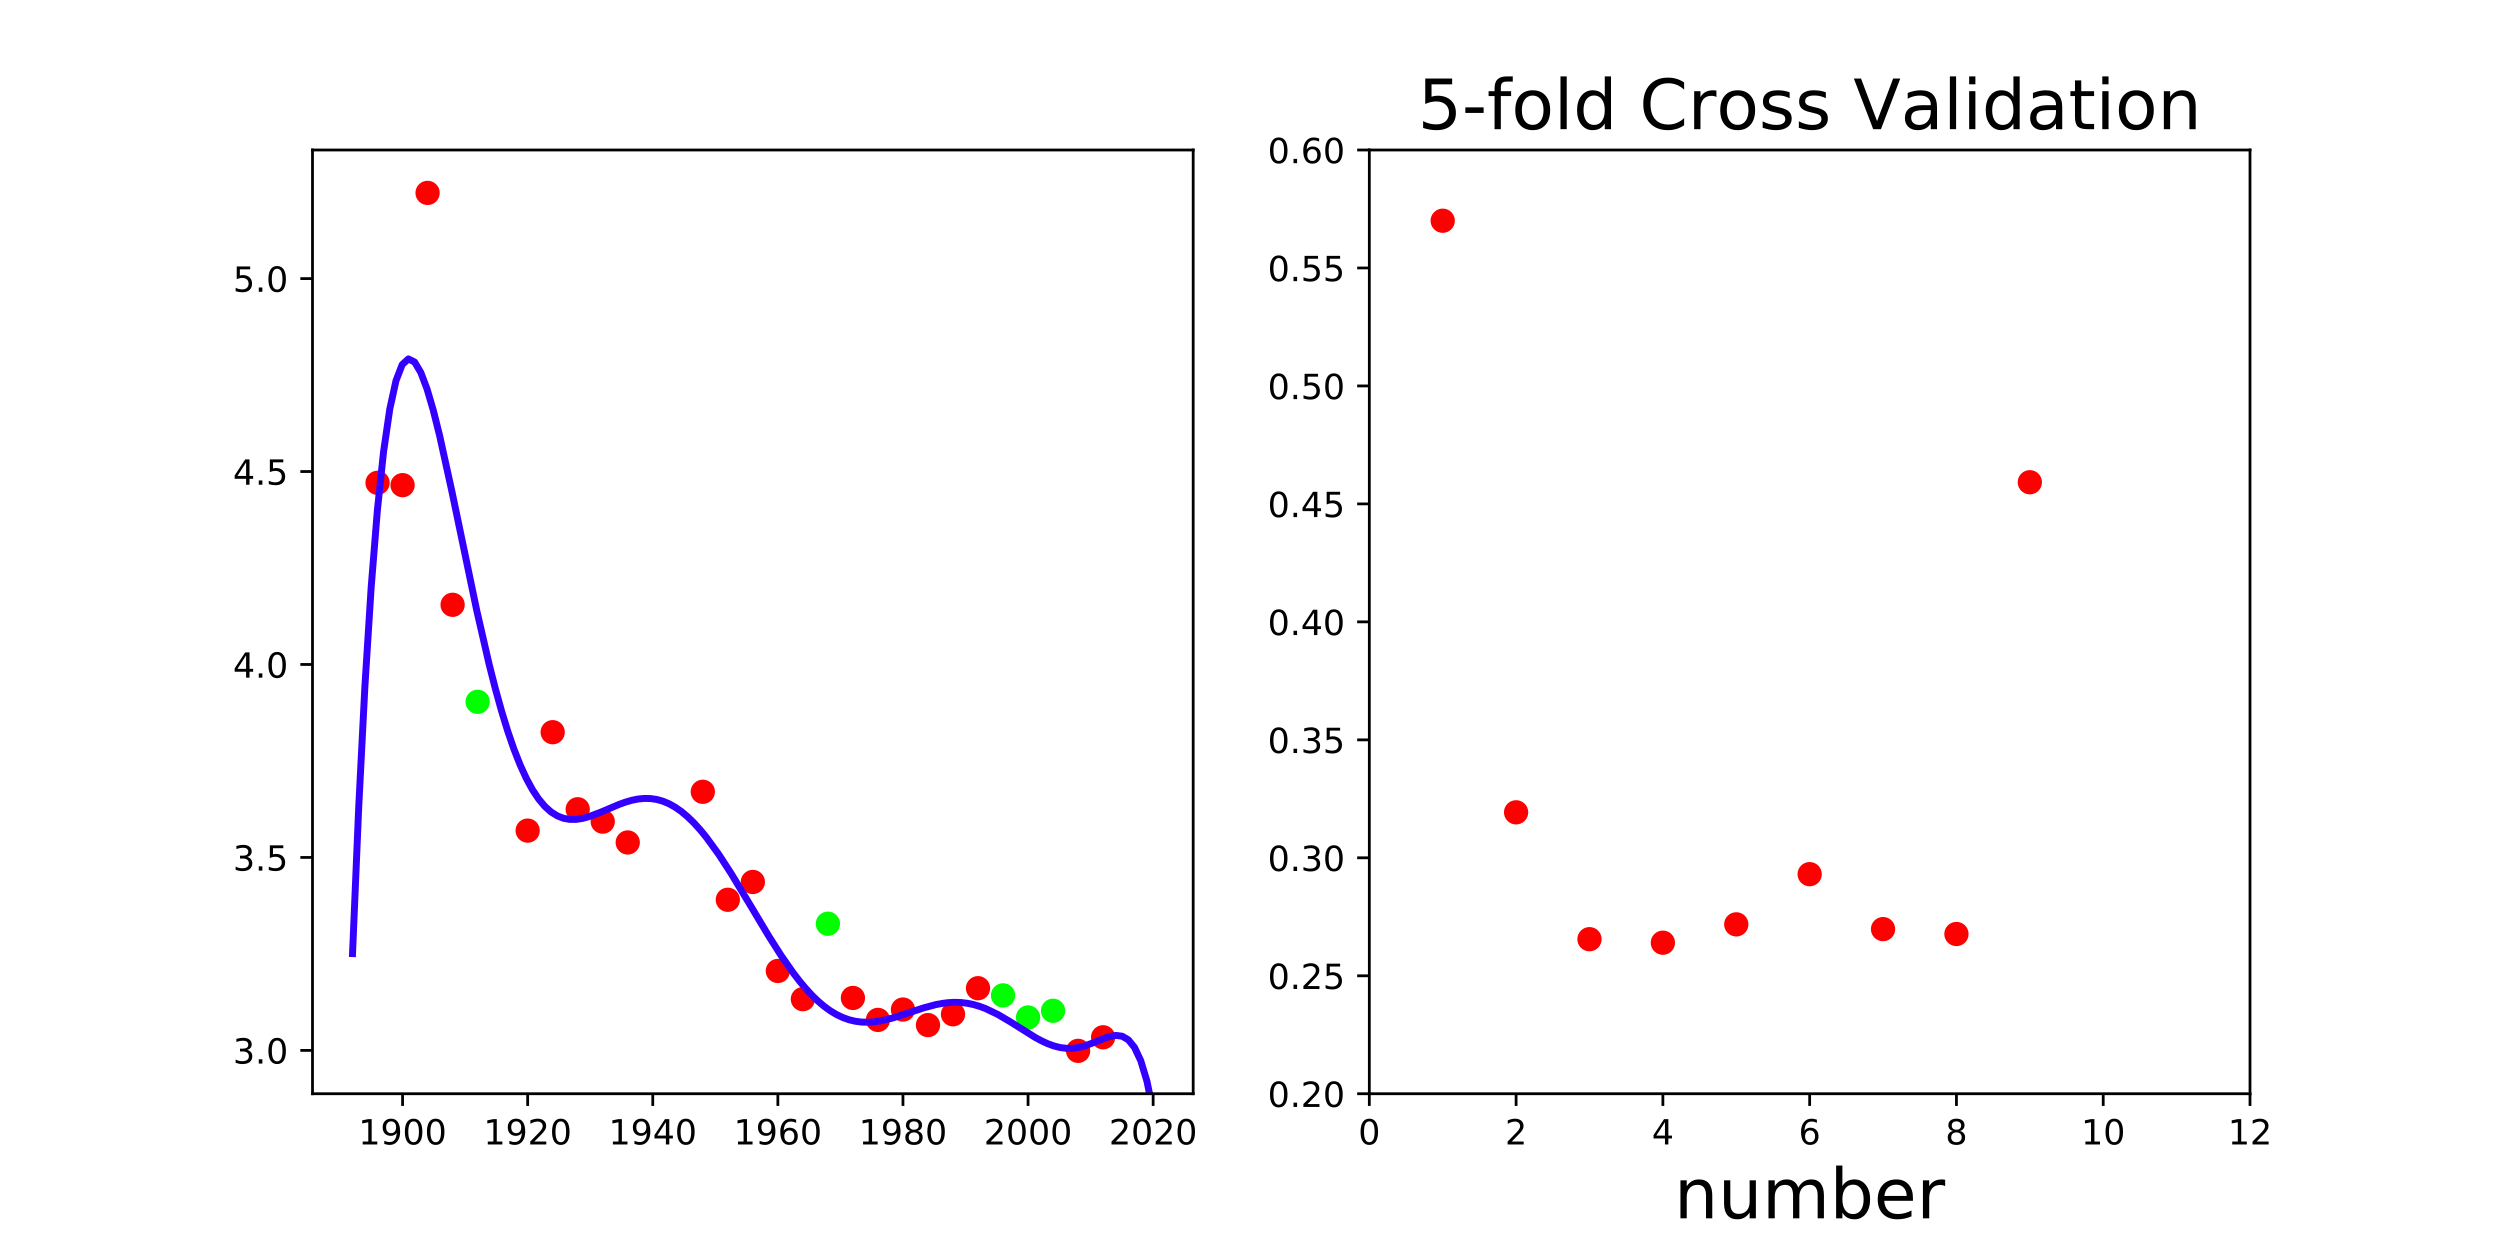 <?xml version="1.0" encoding="utf-8" standalone="no"?>
<!DOCTYPE svg PUBLIC "-//W3C//DTD SVG 1.1//EN"
  "http://www.w3.org/Graphics/SVG/1.1/DTD/svg11.dtd">
<!-- Created with matplotlib (http://matplotlib.org/) -->
<svg height="360pt" version="1.1" viewBox="0 0 720 360" width="720pt" xmlns="http://www.w3.org/2000/svg" xmlns:xlink="http://www.w3.org/1999/xlink">
 <defs>
  <style type="text/css">
*{stroke-linecap:butt;stroke-linejoin:round;}
  </style>
 </defs>
 <g id="figure_1">
  <g id="patch_1">
   <path d="M 0 360 
L 720 360 
L 720 0 
L 0 0 
z
" style="fill:none;"/>
  </g>
  <g id="axes_1">
   <g id="patch_2">
    <path d="M 90 315 
L 343.636 315 
L 343.636 43.2 
L 90 43.2 
z
" style="fill:none;"/>
   </g>
   <g id="matplotlib.axis_1">
    <g id="xtick_1">
     <g id="line2d_1">
      <defs>
       <path d="M 0 0 
L 0 3.5 
" id="m9a01a95001" style="stroke:#000000;stroke-width:0.8;"/>
      </defs>
      <g>
       <use style="stroke:#000000;stroke-width:0.8;" x="115.94" xlink:href="#m9a01a95001" y="315"/>
      </g>
     </g>
     <g id="text_1">
      <!-- 1900 -->
      <defs>
       <path d="M 12.406 8.297 
L 28.516 8.297 
L 28.516 63.922 
L 10.984 60.406 
L 10.984 69.391 
L 28.422 72.906 
L 38.281 72.906 
L 38.281 8.297 
L 54.391 8.297 
L 54.391 0 
L 12.406 0 
z
" id="DejaVuSans-31"/>
       <path d="M 10.984 1.516 
L 10.984 10.5 
Q 14.703 8.734 18.5 7.812 
Q 22.312 6.891 25.984 6.891 
Q 35.75 6.891 40.891 13.453 
Q 46.047 20.016 46.781 33.406 
Q 43.953 29.203 39.594 26.953 
Q 35.25 24.703 29.984 24.703 
Q 19.047 24.703 12.672 31.312 
Q 6.297 37.938 6.297 49.422 
Q 6.297 60.641 12.938 67.422 
Q 19.578 74.219 30.609 74.219 
Q 43.266 74.219 49.922 64.516 
Q 56.594 54.828 56.594 36.375 
Q 56.594 19.141 48.406 8.859 
Q 40.234 -1.422 26.422 -1.422 
Q 22.703 -1.422 18.891 -0.688 
Q 15.094 0.047 10.984 1.516 
z
M 30.609 32.422 
Q 37.25 32.422 41.125 36.953 
Q 45.016 41.5 45.016 49.422 
Q 45.016 57.281 41.125 61.844 
Q 37.25 66.406 30.609 66.406 
Q 23.969 66.406 20.094 61.844 
Q 16.219 57.281 16.219 49.422 
Q 16.219 41.5 20.094 36.953 
Q 23.969 32.422 30.609 32.422 
z
" id="DejaVuSans-39"/>
       <path d="M 31.781 66.406 
Q 24.172 66.406 20.328 58.906 
Q 16.5 51.422 16.5 36.375 
Q 16.5 21.391 20.328 13.891 
Q 24.172 6.391 31.781 6.391 
Q 39.453 6.391 43.281 13.891 
Q 47.125 21.391 47.125 36.375 
Q 47.125 51.422 43.281 58.906 
Q 39.453 66.406 31.781 66.406 
z
M 31.781 74.219 
Q 44.047 74.219 50.516 64.516 
Q 56.984 54.828 56.984 36.375 
Q 56.984 17.969 50.516 8.266 
Q 44.047 -1.422 31.781 -1.422 
Q 19.531 -1.422 13.062 8.266 
Q 6.594 17.969 6.594 36.375 
Q 6.594 54.828 13.062 64.516 
Q 19.531 74.219 31.781 74.219 
z
" id="DejaVuSans-30"/>
      </defs>
      <g transform="translate(103.215 329.598)scale(0.1 -0.1)">
       <use xlink:href="#DejaVuSans-31"/>
       <use x="63.623" xlink:href="#DejaVuSans-39"/>
       <use x="127.246" xlink:href="#DejaVuSans-30"/>
       <use x="190.869" xlink:href="#DejaVuSans-30"/>
      </g>
     </g>
    </g>
    <g id="xtick_2">
     <g id="line2d_2">
      <g>
       <use style="stroke:#000000;stroke-width:0.8;" x="151.968" xlink:href="#m9a01a95001" y="315"/>
      </g>
     </g>
     <g id="text_2">
      <!-- 1920 -->
      <defs>
       <path d="M 19.188 8.297 
L 53.609 8.297 
L 53.609 0 
L 7.328 0 
L 7.328 8.297 
Q 12.938 14.109 22.625 23.891 
Q 32.328 33.688 34.812 36.531 
Q 39.547 41.844 41.422 45.531 
Q 43.312 49.219 43.312 52.781 
Q 43.312 58.594 39.234 62.25 
Q 35.156 65.922 28.609 65.922 
Q 23.969 65.922 18.812 64.312 
Q 13.672 62.703 7.812 59.422 
L 7.812 69.391 
Q 13.766 71.781 18.938 73 
Q 24.125 74.219 28.422 74.219 
Q 39.75 74.219 46.484 68.547 
Q 53.219 62.891 53.219 53.422 
Q 53.219 48.922 51.531 44.891 
Q 49.859 40.875 45.406 35.406 
Q 44.188 33.984 37.641 27.219 
Q 31.109 20.453 19.188 8.297 
z
" id="DejaVuSans-32"/>
      </defs>
      <g transform="translate(139.243 329.598)scale(0.1 -0.1)">
       <use xlink:href="#DejaVuSans-31"/>
       <use x="63.623" xlink:href="#DejaVuSans-39"/>
       <use x="127.246" xlink:href="#DejaVuSans-32"/>
       <use x="190.869" xlink:href="#DejaVuSans-30"/>
      </g>
     </g>
    </g>
    <g id="xtick_3">
     <g id="line2d_3">
      <g>
       <use style="stroke:#000000;stroke-width:0.8;" x="187.996" xlink:href="#m9a01a95001" y="315"/>
      </g>
     </g>
     <g id="text_3">
      <!-- 1940 -->
      <defs>
       <path d="M 37.797 64.312 
L 12.891 25.391 
L 37.797 25.391 
z
M 35.203 72.906 
L 47.609 72.906 
L 47.609 25.391 
L 58.016 25.391 
L 58.016 17.188 
L 47.609 17.188 
L 47.609 0 
L 37.797 0 
L 37.797 17.188 
L 4.891 17.188 
L 4.891 26.703 
z
" id="DejaVuSans-34"/>
      </defs>
      <g transform="translate(175.271 329.598)scale(0.1 -0.1)">
       <use xlink:href="#DejaVuSans-31"/>
       <use x="63.623" xlink:href="#DejaVuSans-39"/>
       <use x="127.246" xlink:href="#DejaVuSans-34"/>
       <use x="190.869" xlink:href="#DejaVuSans-30"/>
      </g>
     </g>
    </g>
    <g id="xtick_4">
     <g id="line2d_4">
      <g>
       <use style="stroke:#000000;stroke-width:0.8;" x="224.024" xlink:href="#m9a01a95001" y="315"/>
      </g>
     </g>
     <g id="text_4">
      <!-- 1960 -->
      <defs>
       <path d="M 33.016 40.375 
Q 26.375 40.375 22.484 35.828 
Q 18.609 31.297 18.609 23.391 
Q 18.609 15.531 22.484 10.953 
Q 26.375 6.391 33.016 6.391 
Q 39.656 6.391 43.531 10.953 
Q 47.406 15.531 47.406 23.391 
Q 47.406 31.297 43.531 35.828 
Q 39.656 40.375 33.016 40.375 
z
M 52.594 71.297 
L 52.594 62.312 
Q 48.875 64.062 45.094 64.984 
Q 41.312 65.922 37.594 65.922 
Q 27.828 65.922 22.672 59.328 
Q 17.531 52.734 16.797 39.406 
Q 19.672 43.656 24.016 45.922 
Q 28.375 48.188 33.594 48.188 
Q 44.578 48.188 50.953 41.516 
Q 57.328 34.859 57.328 23.391 
Q 57.328 12.156 50.688 5.359 
Q 44.047 -1.422 33.016 -1.422 
Q 20.359 -1.422 13.672 8.266 
Q 6.984 17.969 6.984 36.375 
Q 6.984 53.656 15.188 63.938 
Q 23.391 74.219 37.203 74.219 
Q 40.922 74.219 44.703 73.484 
Q 48.484 72.75 52.594 71.297 
z
" id="DejaVuSans-36"/>
      </defs>
      <g transform="translate(211.299 329.598)scale(0.1 -0.1)">
       <use xlink:href="#DejaVuSans-31"/>
       <use x="63.623" xlink:href="#DejaVuSans-39"/>
       <use x="127.246" xlink:href="#DejaVuSans-36"/>
       <use x="190.869" xlink:href="#DejaVuSans-30"/>
      </g>
     </g>
    </g>
    <g id="xtick_5">
     <g id="line2d_5">
      <g>
       <use style="stroke:#000000;stroke-width:0.8;" x="260.052" xlink:href="#m9a01a95001" y="315"/>
      </g>
     </g>
     <g id="text_5">
      <!-- 1980 -->
      <defs>
       <path d="M 31.781 34.625 
Q 24.75 34.625 20.719 30.859 
Q 16.703 27.094 16.703 20.516 
Q 16.703 13.922 20.719 10.156 
Q 24.75 6.391 31.781 6.391 
Q 38.812 6.391 42.859 10.172 
Q 46.922 13.969 46.922 20.516 
Q 46.922 27.094 42.891 30.859 
Q 38.875 34.625 31.781 34.625 
z
M 21.922 38.812 
Q 15.578 40.375 12.031 44.719 
Q 8.5 49.078 8.5 55.328 
Q 8.5 64.062 14.719 69.141 
Q 20.953 74.219 31.781 74.219 
Q 42.672 74.219 48.875 69.141 
Q 55.078 64.062 55.078 55.328 
Q 55.078 49.078 51.531 44.719 
Q 48 40.375 41.703 38.812 
Q 48.828 37.156 52.797 32.312 
Q 56.781 27.484 56.781 20.516 
Q 56.781 9.906 50.312 4.234 
Q 43.844 -1.422 31.781 -1.422 
Q 19.734 -1.422 13.25 4.234 
Q 6.781 9.906 6.781 20.516 
Q 6.781 27.484 10.781 32.312 
Q 14.797 37.156 21.922 38.812 
z
M 18.312 54.391 
Q 18.312 48.734 21.844 45.562 
Q 25.391 42.391 31.781 42.391 
Q 38.141 42.391 41.719 45.562 
Q 45.312 48.734 45.312 54.391 
Q 45.312 60.062 41.719 63.234 
Q 38.141 66.406 31.781 66.406 
Q 25.391 66.406 21.844 63.234 
Q 18.312 60.062 18.312 54.391 
z
" id="DejaVuSans-38"/>
      </defs>
      <g transform="translate(247.327 329.598)scale(0.1 -0.1)">
       <use xlink:href="#DejaVuSans-31"/>
       <use x="63.623" xlink:href="#DejaVuSans-39"/>
       <use x="127.246" xlink:href="#DejaVuSans-38"/>
       <use x="190.869" xlink:href="#DejaVuSans-30"/>
      </g>
     </g>
    </g>
    <g id="xtick_6">
     <g id="line2d_6">
      <g>
       <use style="stroke:#000000;stroke-width:0.8;" x="296.08" xlink:href="#m9a01a95001" y="315"/>
      </g>
     </g>
     <g id="text_6">
      <!-- 2000 -->
      <g transform="translate(283.355 329.598)scale(0.1 -0.1)">
       <use xlink:href="#DejaVuSans-32"/>
       <use x="63.623" xlink:href="#DejaVuSans-30"/>
       <use x="127.246" xlink:href="#DejaVuSans-30"/>
       <use x="190.869" xlink:href="#DejaVuSans-30"/>
      </g>
     </g>
    </g>
    <g id="xtick_7">
     <g id="line2d_7">
      <g>
       <use style="stroke:#000000;stroke-width:0.8;" x="332.107" xlink:href="#m9a01a95001" y="315"/>
      </g>
     </g>
     <g id="text_7">
      <!-- 2020 -->
      <g transform="translate(319.382 329.598)scale(0.1 -0.1)">
       <use xlink:href="#DejaVuSans-32"/>
       <use x="63.623" xlink:href="#DejaVuSans-30"/>
       <use x="127.246" xlink:href="#DejaVuSans-32"/>
       <use x="190.869" xlink:href="#DejaVuSans-30"/>
      </g>
     </g>
    </g>
   </g>
   <g id="matplotlib.axis_2">
    <g id="ytick_1">
     <g id="line2d_8">
      <defs>
       <path d="M 0 0 
L -3.5 0 
" id="me65a00fbde" style="stroke:#000000;stroke-width:0.8;"/>
      </defs>
      <g>
       <use style="stroke:#000000;stroke-width:0.8;" x="90" xlink:href="#me65a00fbde" y="302.509"/>
      </g>
     </g>
     <g id="text_8">
      <!-- 3.0 -->
      <defs>
       <path d="M 40.578 39.312 
Q 47.656 37.797 51.625 33 
Q 55.609 28.219 55.609 21.188 
Q 55.609 10.406 48.188 4.484 
Q 40.766 -1.422 27.094 -1.422 
Q 22.516 -1.422 17.656 -0.516 
Q 12.797 0.391 7.625 2.203 
L 7.625 11.719 
Q 11.719 9.328 16.594 8.109 
Q 21.484 6.891 26.812 6.891 
Q 36.078 6.891 40.938 10.547 
Q 45.797 14.203 45.797 21.188 
Q 45.797 27.641 41.281 31.266 
Q 36.766 34.906 28.719 34.906 
L 20.219 34.906 
L 20.219 43.016 
L 29.109 43.016 
Q 36.375 43.016 40.234 45.922 
Q 44.094 48.828 44.094 54.297 
Q 44.094 59.906 40.109 62.906 
Q 36.141 65.922 28.719 65.922 
Q 24.656 65.922 20.016 65.031 
Q 15.375 64.156 9.812 62.312 
L 9.812 71.094 
Q 15.438 72.656 20.344 73.438 
Q 25.25 74.219 29.594 74.219 
Q 40.828 74.219 47.359 69.109 
Q 53.906 64.016 53.906 55.328 
Q 53.906 49.266 50.438 45.094 
Q 46.969 40.922 40.578 39.312 
z
" id="DejaVuSans-33"/>
       <path d="M 10.688 12.406 
L 21 12.406 
L 21 0 
L 10.688 0 
z
" id="DejaVuSans-2e"/>
      </defs>
      <g transform="translate(67.097 306.309)scale(0.1 -0.1)">
       <use xlink:href="#DejaVuSans-33"/>
       <use x="63.623" xlink:href="#DejaVuSans-2e"/>
       <use x="95.41" xlink:href="#DejaVuSans-30"/>
      </g>
     </g>
    </g>
    <g id="ytick_2">
     <g id="line2d_9">
      <g>
       <use style="stroke:#000000;stroke-width:0.8;" x="90" xlink:href="#me65a00fbde" y="246.941"/>
      </g>
     </g>
     <g id="text_9">
      <!-- 3.5 -->
      <defs>
       <path d="M 10.797 72.906 
L 49.516 72.906 
L 49.516 64.594 
L 19.828 64.594 
L 19.828 46.734 
Q 21.969 47.469 24.109 47.828 
Q 26.266 48.188 28.422 48.188 
Q 40.625 48.188 47.75 41.5 
Q 54.891 34.812 54.891 23.391 
Q 54.891 11.625 47.562 5.094 
Q 40.234 -1.422 26.906 -1.422 
Q 22.312 -1.422 17.547 -0.641 
Q 12.797 0.141 7.719 1.703 
L 7.719 11.625 
Q 12.109 9.234 16.797 8.062 
Q 21.484 6.891 26.703 6.891 
Q 35.156 6.891 40.078 11.328 
Q 45.016 15.766 45.016 23.391 
Q 45.016 31 40.078 35.438 
Q 35.156 39.891 26.703 39.891 
Q 22.75 39.891 18.812 39.016 
Q 14.891 38.141 10.797 36.281 
z
" id="DejaVuSans-35"/>
      </defs>
      <g transform="translate(67.097 250.74)scale(0.1 -0.1)">
       <use xlink:href="#DejaVuSans-33"/>
       <use x="63.623" xlink:href="#DejaVuSans-2e"/>
       <use x="95.41" xlink:href="#DejaVuSans-35"/>
      </g>
     </g>
    </g>
    <g id="ytick_3">
     <g id="line2d_10">
      <g>
       <use style="stroke:#000000;stroke-width:0.8;" x="90" xlink:href="#me65a00fbde" y="191.373"/>
      </g>
     </g>
     <g id="text_10">
      <!-- 4.0 -->
      <g transform="translate(67.097 195.172)scale(0.1 -0.1)">
       <use xlink:href="#DejaVuSans-34"/>
       <use x="63.623" xlink:href="#DejaVuSans-2e"/>
       <use x="95.41" xlink:href="#DejaVuSans-30"/>
      </g>
     </g>
    </g>
    <g id="ytick_4">
     <g id="line2d_11">
      <g>
       <use style="stroke:#000000;stroke-width:0.8;" x="90" xlink:href="#me65a00fbde" y="135.804"/>
      </g>
     </g>
     <g id="text_11">
      <!-- 4.5 -->
      <g transform="translate(67.097 139.604)scale(0.1 -0.1)">
       <use xlink:href="#DejaVuSans-34"/>
       <use x="63.623" xlink:href="#DejaVuSans-2e"/>
       <use x="95.41" xlink:href="#DejaVuSans-35"/>
      </g>
     </g>
    </g>
    <g id="ytick_5">
     <g id="line2d_12">
      <g>
       <use style="stroke:#000000;stroke-width:0.8;" x="90" xlink:href="#me65a00fbde" y="80.236"/>
      </g>
     </g>
     <g id="text_12">
      <!-- 5.0 -->
      <g transform="translate(67.097 84.035)scale(0.1 -0.1)">
       <use xlink:href="#DejaVuSans-35"/>
       <use x="63.623" xlink:href="#DejaVuSans-2e"/>
       <use x="95.41" xlink:href="#DejaVuSans-30"/>
      </g>
     </g>
    </g>
   </g>
   <g id="line2d_13">
    <defs>
     <path d="M 0 3 
C 0.796 3 1.559 2.684 2.121 2.121 
C 2.684 1.559 3 0.796 3 0 
C 3 -0.796 2.684 -1.559 2.121 -2.121 
C 1.559 -2.684 0.796 -3 0 -3 
C -0.796 -3 -1.559 -2.684 -2.121 -2.121 
C -2.684 -1.559 -3 -0.796 -3 0 
C -3 0.796 -2.684 1.559 -2.121 2.121 
C -1.559 2.684 -0.796 3 0 3 
z
" id="m04b9fccffd" style="stroke:#ff0000;"/>
    </defs>
    <g clip-path="url(#p52416a20c2)">
     <use style="fill:#ff0000;stroke:#ff0000;" x="115.94" xlink:href="#m04b9fccffd" y="139.724"/>
     <use style="fill:#ff0000;stroke:#ff0000;" x="123.146" xlink:href="#m04b9fccffd" y="55.555"/>
     <use style="fill:#ff0000;stroke:#ff0000;" x="317.696" xlink:href="#m04b9fccffd" y="298.739"/>
     <use style="fill:#ff0000;stroke:#ff0000;" x="252.846" xlink:href="#m04b9fccffd" y="293.734"/>
     <use style="fill:#ff0000;stroke:#ff0000;" x="173.585" xlink:href="#m04b9fccffd" y="236.623"/>
     <use style="fill:#ff0000;stroke:#ff0000;" x="159.174" xlink:href="#m04b9fccffd" y="210.872"/>
     <use style="fill:#ff0000;stroke:#ff0000;" x="231.229" xlink:href="#m04b9fccffd" y="287.755"/>
     <use style="fill:#ff0000;stroke:#ff0000;" x="224.024" xlink:href="#m04b9fccffd" y="279.634"/>
     <use style="fill:#ff0000;stroke:#ff0000;" x="166.379" xlink:href="#m04b9fccffd" y="233.067"/>
     <use style="fill:#ff0000;stroke:#ff0000;" x="202.407" xlink:href="#m04b9fccffd" y="228.036"/>
     <use style="fill:#ff0000;stroke:#ff0000;" x="310.491" xlink:href="#m04b9fccffd" y="302.645"/>
     <use style="fill:#ff0000;stroke:#ff0000;" x="274.463" xlink:href="#m04b9fccffd" y="292.11"/>
     <use style="fill:#ff0000;stroke:#ff0000;" x="260.052" xlink:href="#m04b9fccffd" y="290.749"/>
     <use style="fill:#ff0000;stroke:#ff0000;" x="216.818" xlink:href="#m04b9fccffd" y="254.006"/>
     <use style="fill:#ff0000;stroke:#ff0000;" x="267.257" xlink:href="#m04b9fccffd" y="295.227"/>
     <use style="fill:#ff0000;stroke:#ff0000;" x="209.613" xlink:href="#m04b9fccffd" y="259.134"/>
     <use style="fill:#ff0000;stroke:#ff0000;" x="130.351" xlink:href="#m04b9fccffd" y="174.182"/>
     <use style="fill:#ff0000;stroke:#ff0000;" x="245.64" xlink:href="#m04b9fccffd" y="287.413"/>
     <use style="fill:#ff0000;stroke:#ff0000;" x="281.668" xlink:href="#m04b9fccffd" y="284.603"/>
     <use style="fill:#ff0000;stroke:#ff0000;" x="108.735" xlink:href="#m04b9fccffd" y="139.046"/>
     <use style="fill:#ff0000;stroke:#ff0000;" x="180.79" xlink:href="#m04b9fccffd" y="242.628"/>
     <use style="fill:#ff0000;stroke:#ff0000;" x="151.968" xlink:href="#m04b9fccffd" y="239.216"/>
    </g>
   </g>
   <g id="line2d_14">
    <defs>
     <path d="M 0 3 
C 0.796 3 1.559 2.684 2.121 2.121 
C 2.684 1.559 3 0.796 3 0 
C 3 -0.796 2.684 -1.559 2.121 -2.121 
C 1.559 -2.684 0.796 -3 0 -3 
C -0.796 -3 -1.559 -2.684 -2.121 -2.121 
C -2.684 -1.559 -3 -0.796 -3 0 
C -3 0.796 -2.684 1.559 -2.121 2.121 
C -1.559 2.684 -0.796 3 0 3 
z
" id="m55f2ecfaf8" style="stroke:#00ff00;"/>
    </defs>
    <g clip-path="url(#p52416a20c2)">
     <use style="fill:#00ff00;stroke:#00ff00;" x="238.435" xlink:href="#m55f2ecfaf8" y="266.035"/>
     <use style="fill:#00ff00;stroke:#00ff00;" x="303.285" xlink:href="#m55f2ecfaf8" y="291.1"/>
     <use style="fill:#00ff00;stroke:#00ff00;" x="296.08" xlink:href="#m55f2ecfaf8" y="293.032"/>
     <use style="fill:#00ff00;stroke:#00ff00;" x="288.874" xlink:href="#m55f2ecfaf8" y="286.667"/>
     <use style="fill:#00ff00;stroke:#00ff00;" x="137.557" xlink:href="#m55f2ecfaf8" y="202.118"/>
    </g>
   </g>
   <g id="line2d_15">
    <path clip-path="url(#p52416a20c2)" d="M 101.529 274.637 
L 103.316 232.316 
L 105.104 197.434 
L 106.891 169.237 
L 108.679 147.014 
L 110.466 130.091 
L 112.254 117.836 
L 114.041 109.657 
L 115.828 105.004 
L 117.616 103.364 
L 119.403 104.268 
L 121.191 107.282 
L 122.978 112.011 
L 124.766 118.097 
L 126.553 125.218 
L 130.128 141.443 
L 137.278 175.707 
L 140.852 191.251 
L 142.64 198.273 
L 144.427 204.716 
L 146.215 210.542 
L 148.002 215.73 
L 149.79 220.274 
L 151.577 224.178 
L 153.364 227.458 
L 155.152 230.142 
L 156.939 232.262 
L 158.727 233.858 
L 160.514 234.978 
L 162.302 235.671 
L 164.089 235.989 
L 165.876 235.989 
L 167.664 235.724 
L 169.451 235.253 
L 173.026 233.905 
L 178.388 231.636 
L 180.176 230.997 
L 181.963 230.481 
L 183.751 230.122 
L 185.538 229.947 
L 187.326 229.979 
L 189.113 230.238 
L 190.9 230.737 
L 192.688 231.484 
L 194.475 232.485 
L 196.263 233.738 
L 198.05 235.24 
L 199.838 236.982 
L 201.625 238.95 
L 203.412 241.131 
L 206.987 246.049 
L 210.562 251.553 
L 215.924 260.443 
L 221.287 269.405 
L 224.862 275.044 
L 228.436 280.18 
L 230.224 282.506 
L 232.011 284.648 
L 233.799 286.591 
L 235.586 288.324 
L 237.374 289.84 
L 239.161 291.134 
L 240.948 292.205 
L 242.736 293.055 
L 244.523 293.69 
L 246.311 294.119 
L 248.098 294.353 
L 249.886 294.406 
L 251.673 294.298 
L 253.461 294.046 
L 257.035 293.203 
L 262.398 291.46 
L 265.973 290.281 
L 269.547 289.323 
L 271.335 288.982 
L 273.122 288.759 
L 274.91 288.669 
L 276.697 288.723 
L 278.485 288.929 
L 280.272 289.29 
L 282.059 289.805 
L 283.847 290.467 
L 287.422 292.187 
L 290.997 294.301 
L 298.146 298.783 
L 299.934 299.747 
L 301.721 300.574 
L 303.509 301.229 
L 305.296 301.683 
L 307.083 301.914 
L 308.871 301.91 
L 310.658 301.673 
L 312.446 301.222 
L 316.021 299.867 
L 317.808 299.127 
L 319.595 298.512 
L 321.383 298.201 
L 323.17 298.422 
L 324.958 299.46 
L 326.745 301.668 
L 328.533 305.474 
L 330.32 311.391 
L 332.107 320.029 
L 332.107 320.029 
" style="fill:none;stroke:#3300ff;stroke-linecap:square;stroke-width:2;"/>
   </g>
   <g id="patch_3">
    <path d="M 90 315 
L 90 43.2 
" style="fill:none;stroke:#000000;stroke-linecap:square;stroke-linejoin:miter;stroke-width:0.8;"/>
   </g>
   <g id="patch_4">
    <path d="M 343.636 315 
L 343.636 43.2 
" style="fill:none;stroke:#000000;stroke-linecap:square;stroke-linejoin:miter;stroke-width:0.8;"/>
   </g>
   <g id="patch_5">
    <path d="M 90 315 
L 343.636 315 
" style="fill:none;stroke:#000000;stroke-linecap:square;stroke-linejoin:miter;stroke-width:0.8;"/>
   </g>
   <g id="patch_6">
    <path d="M 90 43.2 
L 343.636 43.2 
" style="fill:none;stroke:#000000;stroke-linecap:square;stroke-linejoin:miter;stroke-width:0.8;"/>
   </g>
  </g>
  <g id="axes_2">
   <g id="patch_7">
    <path d="M 394.364 315 
L 648 315 
L 648 43.2 
L 394.364 43.2 
z
" style="fill:none;"/>
   </g>
   <g id="matplotlib.axis_3">
    <g id="xtick_8">
     <g id="line2d_16">
      <g>
       <use style="stroke:#000000;stroke-width:0.8;" x="394.364" xlink:href="#m9a01a95001" y="315"/>
      </g>
     </g>
     <g id="text_13">
      <!-- 0 -->
      <g transform="translate(391.182 329.598)scale(0.1 -0.1)">
       <use xlink:href="#DejaVuSans-30"/>
      </g>
     </g>
    </g>
    <g id="xtick_9">
     <g id="line2d_17">
      <g>
       <use style="stroke:#000000;stroke-width:0.8;" x="436.636" xlink:href="#m9a01a95001" y="315"/>
      </g>
     </g>
     <g id="text_14">
      <!-- 2 -->
      <g transform="translate(433.455 329.598)scale(0.1 -0.1)">
       <use xlink:href="#DejaVuSans-32"/>
      </g>
     </g>
    </g>
    <g id="xtick_10">
     <g id="line2d_18">
      <g>
       <use style="stroke:#000000;stroke-width:0.8;" x="478.909" xlink:href="#m9a01a95001" y="315"/>
      </g>
     </g>
     <g id="text_15">
      <!-- 4 -->
      <g transform="translate(475.728 329.598)scale(0.1 -0.1)">
       <use xlink:href="#DejaVuSans-34"/>
      </g>
     </g>
    </g>
    <g id="xtick_11">
     <g id="line2d_19">
      <g>
       <use style="stroke:#000000;stroke-width:0.8;" x="521.182" xlink:href="#m9a01a95001" y="315"/>
      </g>
     </g>
     <g id="text_16">
      <!-- 6 -->
      <g transform="translate(518.001 329.598)scale(0.1 -0.1)">
       <use xlink:href="#DejaVuSans-36"/>
      </g>
     </g>
    </g>
    <g id="xtick_12">
     <g id="line2d_20">
      <g>
       <use style="stroke:#000000;stroke-width:0.8;" x="563.455" xlink:href="#m9a01a95001" y="315"/>
      </g>
     </g>
     <g id="text_17">
      <!-- 8 -->
      <g transform="translate(560.273 329.598)scale(0.1 -0.1)">
       <use xlink:href="#DejaVuSans-38"/>
      </g>
     </g>
    </g>
    <g id="xtick_13">
     <g id="line2d_21">
      <g>
       <use style="stroke:#000000;stroke-width:0.8;" x="605.727" xlink:href="#m9a01a95001" y="315"/>
      </g>
     </g>
     <g id="text_18">
      <!-- 10 -->
      <g transform="translate(599.365 329.598)scale(0.1 -0.1)">
       <use xlink:href="#DejaVuSans-31"/>
       <use x="63.623" xlink:href="#DejaVuSans-30"/>
      </g>
     </g>
    </g>
    <g id="xtick_14">
     <g id="line2d_22">
      <g>
       <use style="stroke:#000000;stroke-width:0.8;" x="648" xlink:href="#m9a01a95001" y="315"/>
      </g>
     </g>
     <g id="text_19">
      <!-- 12 -->
      <g transform="translate(641.638 329.598)scale(0.1 -0.1)">
       <use xlink:href="#DejaVuSans-31"/>
       <use x="63.623" xlink:href="#DejaVuSans-32"/>
      </g>
     </g>
    </g>
    <g id="text_20">
     <!-- number -->
     <defs>
      <path d="M 54.891 33.016 
L 54.891 0 
L 45.906 0 
L 45.906 32.719 
Q 45.906 40.484 42.875 44.328 
Q 39.844 48.188 33.797 48.188 
Q 26.516 48.188 22.312 43.547 
Q 18.109 38.922 18.109 30.906 
L 18.109 0 
L 9.078 0 
L 9.078 54.688 
L 18.109 54.688 
L 18.109 46.188 
Q 21.344 51.125 25.703 53.562 
Q 30.078 56 35.797 56 
Q 45.219 56 50.047 50.172 
Q 54.891 44.344 54.891 33.016 
z
" id="DejaVuSans-6e"/>
      <path d="M 8.5 21.578 
L 8.5 54.688 
L 17.484 54.688 
L 17.484 21.922 
Q 17.484 14.156 20.5 10.266 
Q 23.531 6.391 29.594 6.391 
Q 36.859 6.391 41.078 11.031 
Q 45.312 15.672 45.312 23.688 
L 45.312 54.688 
L 54.297 54.688 
L 54.297 0 
L 45.312 0 
L 45.312 8.406 
Q 42.047 3.422 37.719 1 
Q 33.406 -1.422 27.688 -1.422 
Q 18.266 -1.422 13.375 4.438 
Q 8.5 10.297 8.5 21.578 
z
M 31.109 56 
z
" id="DejaVuSans-75"/>
      <path d="M 52 44.188 
Q 55.375 50.25 60.062 53.125 
Q 64.75 56 71.094 56 
Q 79.641 56 84.281 50.016 
Q 88.922 44.047 88.922 33.016 
L 88.922 0 
L 79.891 0 
L 79.891 32.719 
Q 79.891 40.578 77.094 44.375 
Q 74.312 48.188 68.609 48.188 
Q 61.625 48.188 57.562 43.547 
Q 53.516 38.922 53.516 30.906 
L 53.516 0 
L 44.484 0 
L 44.484 32.719 
Q 44.484 40.625 41.703 44.406 
Q 38.922 48.188 33.109 48.188 
Q 26.219 48.188 22.156 43.531 
Q 18.109 38.875 18.109 30.906 
L 18.109 0 
L 9.078 0 
L 9.078 54.688 
L 18.109 54.688 
L 18.109 46.188 
Q 21.188 51.219 25.484 53.609 
Q 29.781 56 35.688 56 
Q 41.656 56 45.828 52.969 
Q 50 49.953 52 44.188 
z
" id="DejaVuSans-6d"/>
      <path d="M 48.688 27.297 
Q 48.688 37.203 44.609 42.844 
Q 40.531 48.484 33.406 48.484 
Q 26.266 48.484 22.188 42.844 
Q 18.109 37.203 18.109 27.297 
Q 18.109 17.391 22.188 11.75 
Q 26.266 6.109 33.406 6.109 
Q 40.531 6.109 44.609 11.75 
Q 48.688 17.391 48.688 27.297 
z
M 18.109 46.391 
Q 20.953 51.266 25.266 53.625 
Q 29.594 56 35.594 56 
Q 45.562 56 51.781 48.094 
Q 58.016 40.188 58.016 27.297 
Q 58.016 14.406 51.781 6.484 
Q 45.562 -1.422 35.594 -1.422 
Q 29.594 -1.422 25.266 0.953 
Q 20.953 3.328 18.109 8.203 
L 18.109 0 
L 9.078 0 
L 9.078 75.984 
L 18.109 75.984 
z
" id="DejaVuSans-62"/>
      <path d="M 56.203 29.594 
L 56.203 25.203 
L 14.891 25.203 
Q 15.484 15.922 20.484 11.062 
Q 25.484 6.203 34.422 6.203 
Q 39.594 6.203 44.453 7.469 
Q 49.312 8.734 54.109 11.281 
L 54.109 2.781 
Q 49.266 0.734 44.188 -0.344 
Q 39.109 -1.422 33.891 -1.422 
Q 20.797 -1.422 13.156 6.188 
Q 5.516 13.812 5.516 26.812 
Q 5.516 40.234 12.766 48.109 
Q 20.016 56 32.328 56 
Q 43.359 56 49.781 48.891 
Q 56.203 41.797 56.203 29.594 
z
M 47.219 32.234 
Q 47.125 39.594 43.094 43.984 
Q 39.062 48.391 32.422 48.391 
Q 24.906 48.391 20.391 44.141 
Q 15.875 39.891 15.188 32.172 
z
" id="DejaVuSans-65"/>
      <path d="M 41.109 46.297 
Q 39.594 47.172 37.812 47.578 
Q 36.031 48 33.891 48 
Q 26.266 48 22.188 43.047 
Q 18.109 38.094 18.109 28.812 
L 18.109 0 
L 9.078 0 
L 9.078 54.688 
L 18.109 54.688 
L 18.109 46.188 
Q 20.953 51.172 25.484 53.578 
Q 30.031 56 36.531 56 
Q 37.453 56 38.578 55.875 
Q 39.703 55.766 41.062 55.516 
z
" id="DejaVuSans-72"/>
     </defs>
     <g transform="translate(482.154 350.875)scale(0.2 -0.2)">
      <use xlink:href="#DejaVuSans-6e"/>
      <use x="63.379" xlink:href="#DejaVuSans-75"/>
      <use x="126.758" xlink:href="#DejaVuSans-6d"/>
      <use x="224.17" xlink:href="#DejaVuSans-62"/>
      <use x="287.646" xlink:href="#DejaVuSans-65"/>
      <use x="349.17" xlink:href="#DejaVuSans-72"/>
     </g>
    </g>
   </g>
   <g id="matplotlib.axis_4">
    <g id="ytick_6">
     <g id="line2d_23">
      <g>
       <use style="stroke:#000000;stroke-width:0.8;" x="394.364" xlink:href="#me65a00fbde" y="315"/>
      </g>
     </g>
     <g id="text_21">
      <!-- 0.20 -->
      <g transform="translate(365.098 318.799)scale(0.1 -0.1)">
       <use xlink:href="#DejaVuSans-30"/>
       <use x="63.623" xlink:href="#DejaVuSans-2e"/>
       <use x="95.41" xlink:href="#DejaVuSans-32"/>
       <use x="159.033" xlink:href="#DejaVuSans-30"/>
      </g>
     </g>
    </g>
    <g id="ytick_7">
     <g id="line2d_24">
      <g>
       <use style="stroke:#000000;stroke-width:0.8;" x="394.364" xlink:href="#me65a00fbde" y="281.025"/>
      </g>
     </g>
     <g id="text_22">
      <!-- 0.25 -->
      <g transform="translate(365.098 284.824)scale(0.1 -0.1)">
       <use xlink:href="#DejaVuSans-30"/>
       <use x="63.623" xlink:href="#DejaVuSans-2e"/>
       <use x="95.41" xlink:href="#DejaVuSans-32"/>
       <use x="159.033" xlink:href="#DejaVuSans-35"/>
      </g>
     </g>
    </g>
    <g id="ytick_8">
     <g id="line2d_25">
      <g>
       <use style="stroke:#000000;stroke-width:0.8;" x="394.364" xlink:href="#me65a00fbde" y="247.05"/>
      </g>
     </g>
     <g id="text_23">
      <!-- 0.30 -->
      <g transform="translate(365.098 250.849)scale(0.1 -0.1)">
       <use xlink:href="#DejaVuSans-30"/>
       <use x="63.623" xlink:href="#DejaVuSans-2e"/>
       <use x="95.41" xlink:href="#DejaVuSans-33"/>
       <use x="159.033" xlink:href="#DejaVuSans-30"/>
      </g>
     </g>
    </g>
    <g id="ytick_9">
     <g id="line2d_26">
      <g>
       <use style="stroke:#000000;stroke-width:0.8;" x="394.364" xlink:href="#me65a00fbde" y="213.075"/>
      </g>
     </g>
     <g id="text_24">
      <!-- 0.35 -->
      <g transform="translate(365.098 216.874)scale(0.1 -0.1)">
       <use xlink:href="#DejaVuSans-30"/>
       <use x="63.623" xlink:href="#DejaVuSans-2e"/>
       <use x="95.41" xlink:href="#DejaVuSans-33"/>
       <use x="159.033" xlink:href="#DejaVuSans-35"/>
      </g>
     </g>
    </g>
    <g id="ytick_10">
     <g id="line2d_27">
      <g>
       <use style="stroke:#000000;stroke-width:0.8;" x="394.364" xlink:href="#me65a00fbde" y="179.1"/>
      </g>
     </g>
     <g id="text_25">
      <!-- 0.40 -->
      <g transform="translate(365.098 182.899)scale(0.1 -0.1)">
       <use xlink:href="#DejaVuSans-30"/>
       <use x="63.623" xlink:href="#DejaVuSans-2e"/>
       <use x="95.41" xlink:href="#DejaVuSans-34"/>
       <use x="159.033" xlink:href="#DejaVuSans-30"/>
      </g>
     </g>
    </g>
    <g id="ytick_11">
     <g id="line2d_28">
      <g>
       <use style="stroke:#000000;stroke-width:0.8;" x="394.364" xlink:href="#me65a00fbde" y="145.125"/>
      </g>
     </g>
     <g id="text_26">
      <!-- 0.45 -->
      <g transform="translate(365.098 148.924)scale(0.1 -0.1)">
       <use xlink:href="#DejaVuSans-30"/>
       <use x="63.623" xlink:href="#DejaVuSans-2e"/>
       <use x="95.41" xlink:href="#DejaVuSans-34"/>
       <use x="159.033" xlink:href="#DejaVuSans-35"/>
      </g>
     </g>
    </g>
    <g id="ytick_12">
     <g id="line2d_29">
      <g>
       <use style="stroke:#000000;stroke-width:0.8;" x="394.364" xlink:href="#me65a00fbde" y="111.15"/>
      </g>
     </g>
     <g id="text_27">
      <!-- 0.50 -->
      <g transform="translate(365.098 114.949)scale(0.1 -0.1)">
       <use xlink:href="#DejaVuSans-30"/>
       <use x="63.623" xlink:href="#DejaVuSans-2e"/>
       <use x="95.41" xlink:href="#DejaVuSans-35"/>
       <use x="159.033" xlink:href="#DejaVuSans-30"/>
      </g>
     </g>
    </g>
    <g id="ytick_13">
     <g id="line2d_30">
      <g>
       <use style="stroke:#000000;stroke-width:0.8;" x="394.364" xlink:href="#me65a00fbde" y="77.175"/>
      </g>
     </g>
     <g id="text_28">
      <!-- 0.55 -->
      <g transform="translate(365.098 80.974)scale(0.1 -0.1)">
       <use xlink:href="#DejaVuSans-30"/>
       <use x="63.623" xlink:href="#DejaVuSans-2e"/>
       <use x="95.41" xlink:href="#DejaVuSans-35"/>
       <use x="159.033" xlink:href="#DejaVuSans-35"/>
      </g>
     </g>
    </g>
    <g id="ytick_14">
     <g id="line2d_31">
      <g>
       <use style="stroke:#000000;stroke-width:0.8;" x="394.364" xlink:href="#me65a00fbde" y="43.2"/>
      </g>
     </g>
     <g id="text_29">
      <!-- 0.60 -->
      <g transform="translate(365.098 46.999)scale(0.1 -0.1)">
       <use xlink:href="#DejaVuSans-30"/>
       <use x="63.623" xlink:href="#DejaVuSans-2e"/>
       <use x="95.41" xlink:href="#DejaVuSans-36"/>
       <use x="159.033" xlink:href="#DejaVuSans-30"/>
      </g>
     </g>
    </g>
   </g>
   <g id="line2d_32">
    <g clip-path="url(#p6ff60d73f9)">
     <use style="fill:#ff0000;stroke:#ff0000;" x="0" xlink:href="#m04b9fccffd" y="0"/>
    </g>
   </g>
   <g id="line2d_33">
    <g clip-path="url(#p6ff60d73f9)">
     <use style="fill:#ff0000;stroke:#ff0000;" x="0" xlink:href="#m04b9fccffd" y="0"/>
    </g>
   </g>
   <g id="line2d_34">
    <g clip-path="url(#p6ff60d73f9)">
     <use style="fill:#ff0000;stroke:#ff0000;" x="0" xlink:href="#m04b9fccffd" y="0"/>
    </g>
   </g>
   <g id="line2d_35">
    <g clip-path="url(#p6ff60d73f9)">
     <use style="fill:#ff0000;stroke:#ff0000;" x="0" xlink:href="#m04b9fccffd" y="0"/>
    </g>
   </g>
   <g id="line2d_36">
    <g clip-path="url(#p6ff60d73f9)">
     <use style="fill:#ff0000;stroke:#ff0000;" x="0" xlink:href="#m04b9fccffd" y="0"/>
    </g>
   </g>
   <g id="line2d_37">
    <g clip-path="url(#p6ff60d73f9)">
     <use style="fill:#ff0000;stroke:#ff0000;" x="415.5" xlink:href="#m04b9fccffd" y="63.569"/>
    </g>
   </g>
   <g id="line2d_38">
    <g clip-path="url(#p6ff60d73f9)">
     <use style="fill:#ff0000;stroke:#ff0000;" x="0" xlink:href="#m04b9fccffd" y="0"/>
    </g>
   </g>
   <g id="line2d_39">
    <g clip-path="url(#p6ff60d73f9)">
     <use style="fill:#ff0000;stroke:#ff0000;" x="0" xlink:href="#m04b9fccffd" y="0"/>
    </g>
   </g>
   <g id="line2d_40">
    <g clip-path="url(#p6ff60d73f9)">
     <use style="fill:#ff0000;stroke:#ff0000;" x="0" xlink:href="#m04b9fccffd" y="0"/>
    </g>
   </g>
   <g id="line2d_41">
    <g clip-path="url(#p6ff60d73f9)">
     <use style="fill:#ff0000;stroke:#ff0000;" x="0" xlink:href="#m04b9fccffd" y="0"/>
    </g>
   </g>
   <g id="line2d_42">
    <g clip-path="url(#p6ff60d73f9)">
     <use style="fill:#ff0000;stroke:#ff0000;" x="0" xlink:href="#m04b9fccffd" y="0"/>
    </g>
   </g>
   <g id="line2d_43">
    <g clip-path="url(#p6ff60d73f9)">
     <use style="fill:#ff0000;stroke:#ff0000;" x="436.636" xlink:href="#m04b9fccffd" y="233.949"/>
    </g>
   </g>
   <g id="line2d_44">
    <g clip-path="url(#p6ff60d73f9)">
     <use style="fill:#ff0000;stroke:#ff0000;" x="0" xlink:href="#m04b9fccffd" y="0"/>
    </g>
   </g>
   <g id="line2d_45">
    <g clip-path="url(#p6ff60d73f9)">
     <use style="fill:#ff0000;stroke:#ff0000;" x="0" xlink:href="#m04b9fccffd" y="0"/>
    </g>
   </g>
   <g id="line2d_46">
    <g clip-path="url(#p6ff60d73f9)">
     <use style="fill:#ff0000;stroke:#ff0000;" x="0" xlink:href="#m04b9fccffd" y="0"/>
    </g>
   </g>
   <g id="line2d_47">
    <g clip-path="url(#p6ff60d73f9)">
     <use style="fill:#ff0000;stroke:#ff0000;" x="0" xlink:href="#m04b9fccffd" y="0"/>
    </g>
   </g>
   <g id="line2d_48">
    <g clip-path="url(#p6ff60d73f9)">
     <use style="fill:#ff0000;stroke:#ff0000;" x="0" xlink:href="#m04b9fccffd" y="0"/>
    </g>
   </g>
   <g id="line2d_49">
    <g clip-path="url(#p6ff60d73f9)">
     <use style="fill:#ff0000;stroke:#ff0000;" x="457.773" xlink:href="#m04b9fccffd" y="270.485"/>
    </g>
   </g>
   <g id="line2d_50">
    <g clip-path="url(#p6ff60d73f9)">
     <use style="fill:#ff0000;stroke:#ff0000;" x="0" xlink:href="#m04b9fccffd" y="0"/>
    </g>
   </g>
   <g id="line2d_51">
    <g clip-path="url(#p6ff60d73f9)">
     <use style="fill:#ff0000;stroke:#ff0000;" x="0" xlink:href="#m04b9fccffd" y="0"/>
    </g>
   </g>
   <g id="line2d_52">
    <g clip-path="url(#p6ff60d73f9)">
     <use style="fill:#ff0000;stroke:#ff0000;" x="0" xlink:href="#m04b9fccffd" y="0"/>
    </g>
   </g>
   <g id="line2d_53">
    <g clip-path="url(#p6ff60d73f9)">
     <use style="fill:#ff0000;stroke:#ff0000;" x="0" xlink:href="#m04b9fccffd" y="0"/>
    </g>
   </g>
   <g id="line2d_54">
    <g clip-path="url(#p6ff60d73f9)">
     <use style="fill:#ff0000;stroke:#ff0000;" x="0" xlink:href="#m04b9fccffd" y="0"/>
    </g>
   </g>
   <g id="line2d_55">
    <g clip-path="url(#p6ff60d73f9)">
     <use style="fill:#ff0000;stroke:#ff0000;" x="478.909" xlink:href="#m04b9fccffd" y="271.498"/>
    </g>
   </g>
   <g id="line2d_56">
    <g clip-path="url(#p6ff60d73f9)">
     <use style="fill:#ff0000;stroke:#ff0000;" x="0" xlink:href="#m04b9fccffd" y="0"/>
    </g>
   </g>
   <g id="line2d_57">
    <g clip-path="url(#p6ff60d73f9)">
     <use style="fill:#ff0000;stroke:#ff0000;" x="0" xlink:href="#m04b9fccffd" y="0"/>
    </g>
   </g>
   <g id="line2d_58">
    <g clip-path="url(#p6ff60d73f9)">
     <use style="fill:#ff0000;stroke:#ff0000;" x="0" xlink:href="#m04b9fccffd" y="0"/>
    </g>
   </g>
   <g id="line2d_59">
    <g clip-path="url(#p6ff60d73f9)">
     <use style="fill:#ff0000;stroke:#ff0000;" x="0" xlink:href="#m04b9fccffd" y="0"/>
    </g>
   </g>
   <g id="line2d_60">
    <g clip-path="url(#p6ff60d73f9)">
     <use style="fill:#ff0000;stroke:#ff0000;" x="0" xlink:href="#m04b9fccffd" y="0"/>
    </g>
   </g>
   <g id="line2d_61">
    <g clip-path="url(#p6ff60d73f9)">
     <use style="fill:#ff0000;stroke:#ff0000;" x="500.045" xlink:href="#m04b9fccffd" y="266.214"/>
    </g>
   </g>
   <g id="line2d_62">
    <g clip-path="url(#p6ff60d73f9)">
     <use style="fill:#ff0000;stroke:#ff0000;" x="0" xlink:href="#m04b9fccffd" y="0"/>
    </g>
   </g>
   <g id="line2d_63">
    <g clip-path="url(#p6ff60d73f9)">
     <use style="fill:#ff0000;stroke:#ff0000;" x="0" xlink:href="#m04b9fccffd" y="0"/>
    </g>
   </g>
   <g id="line2d_64">
    <g clip-path="url(#p6ff60d73f9)">
     <use style="fill:#ff0000;stroke:#ff0000;" x="0" xlink:href="#m04b9fccffd" y="0"/>
    </g>
   </g>
   <g id="line2d_65">
    <g clip-path="url(#p6ff60d73f9)">
     <use style="fill:#ff0000;stroke:#ff0000;" x="0" xlink:href="#m04b9fccffd" y="0"/>
    </g>
   </g>
   <g id="line2d_66">
    <g clip-path="url(#p6ff60d73f9)">
     <use style="fill:#ff0000;stroke:#ff0000;" x="0" xlink:href="#m04b9fccffd" y="0"/>
    </g>
   </g>
   <g id="line2d_67">
    <g clip-path="url(#p6ff60d73f9)">
     <use style="fill:#ff0000;stroke:#ff0000;" x="521.182" xlink:href="#m04b9fccffd" y="251.762"/>
    </g>
   </g>
   <g id="line2d_68">
    <g clip-path="url(#p6ff60d73f9)">
     <use style="fill:#ff0000;stroke:#ff0000;" x="0" xlink:href="#m04b9fccffd" y="0"/>
    </g>
   </g>
   <g id="line2d_69">
    <g clip-path="url(#p6ff60d73f9)">
     <use style="fill:#ff0000;stroke:#ff0000;" x="0" xlink:href="#m04b9fccffd" y="0"/>
    </g>
   </g>
   <g id="line2d_70">
    <g clip-path="url(#p6ff60d73f9)">
     <use style="fill:#ff0000;stroke:#ff0000;" x="0" xlink:href="#m04b9fccffd" y="0"/>
    </g>
   </g>
   <g id="line2d_71">
    <g clip-path="url(#p6ff60d73f9)">
     <use style="fill:#ff0000;stroke:#ff0000;" x="0" xlink:href="#m04b9fccffd" y="0"/>
    </g>
   </g>
   <g id="line2d_72">
    <g clip-path="url(#p6ff60d73f9)">
     <use style="fill:#ff0000;stroke:#ff0000;" x="0" xlink:href="#m04b9fccffd" y="0"/>
    </g>
   </g>
   <g id="line2d_73">
    <g clip-path="url(#p6ff60d73f9)">
     <use style="fill:#ff0000;stroke:#ff0000;" x="542.318" xlink:href="#m04b9fccffd" y="267.583"/>
    </g>
   </g>
   <g id="line2d_74">
    <g clip-path="url(#p6ff60d73f9)">
     <use style="fill:#ff0000;stroke:#ff0000;" x="0" xlink:href="#m04b9fccffd" y="0"/>
    </g>
   </g>
   <g id="line2d_75">
    <g clip-path="url(#p6ff60d73f9)">
     <use style="fill:#ff0000;stroke:#ff0000;" x="0" xlink:href="#m04b9fccffd" y="0"/>
    </g>
   </g>
   <g id="line2d_76">
    <g clip-path="url(#p6ff60d73f9)">
     <use style="fill:#ff0000;stroke:#ff0000;" x="0" xlink:href="#m04b9fccffd" y="0"/>
    </g>
   </g>
   <g id="line2d_77">
    <g clip-path="url(#p6ff60d73f9)">
     <use style="fill:#ff0000;stroke:#ff0000;" x="0" xlink:href="#m04b9fccffd" y="0"/>
    </g>
   </g>
   <g id="line2d_78">
    <g clip-path="url(#p6ff60d73f9)">
     <use style="fill:#ff0000;stroke:#ff0000;" x="0" xlink:href="#m04b9fccffd" y="0"/>
    </g>
   </g>
   <g id="line2d_79">
    <g clip-path="url(#p6ff60d73f9)">
     <use style="fill:#ff0000;stroke:#ff0000;" x="563.455" xlink:href="#m04b9fccffd" y="268.996"/>
    </g>
   </g>
   <g id="line2d_80">
    <g clip-path="url(#p6ff60d73f9)">
     <use style="fill:#ff0000;stroke:#ff0000;" x="0" xlink:href="#m04b9fccffd" y="0"/>
    </g>
   </g>
   <g id="line2d_81">
    <g clip-path="url(#p6ff60d73f9)">
     <use style="fill:#ff0000;stroke:#ff0000;" x="0" xlink:href="#m04b9fccffd" y="0"/>
    </g>
   </g>
   <g id="line2d_82">
    <g clip-path="url(#p6ff60d73f9)">
     <use style="fill:#ff0000;stroke:#ff0000;" x="0" xlink:href="#m04b9fccffd" y="0"/>
    </g>
   </g>
   <g id="line2d_83">
    <g clip-path="url(#p6ff60d73f9)">
     <use style="fill:#ff0000;stroke:#ff0000;" x="0" xlink:href="#m04b9fccffd" y="0"/>
    </g>
   </g>
   <g id="line2d_84">
    <g clip-path="url(#p6ff60d73f9)">
     <use style="fill:#ff0000;stroke:#ff0000;" x="0" xlink:href="#m04b9fccffd" y="0"/>
    </g>
   </g>
   <g id="line2d_85">
    <g clip-path="url(#p6ff60d73f9)">
     <use style="fill:#ff0000;stroke:#ff0000;" x="584.591" xlink:href="#m04b9fccffd" y="138.885"/>
    </g>
   </g>
   <g id="line2d_86">
    <g clip-path="url(#p6ff60d73f9)">
     <use style="fill:#ff0000;stroke:#ff0000;" x="0" xlink:href="#m04b9fccffd" y="0"/>
    </g>
   </g>
   <g id="line2d_87">
    <g clip-path="url(#p6ff60d73f9)">
     <use style="fill:#ff0000;stroke:#ff0000;" x="0" xlink:href="#m04b9fccffd" y="0"/>
    </g>
   </g>
   <g id="line2d_88">
    <g clip-path="url(#p6ff60d73f9)">
     <use style="fill:#ff0000;stroke:#ff0000;" x="0" xlink:href="#m04b9fccffd" y="0"/>
    </g>
   </g>
   <g id="line2d_89">
    <g clip-path="url(#p6ff60d73f9)">
     <use style="fill:#ff0000;stroke:#ff0000;" x="0" xlink:href="#m04b9fccffd" y="0"/>
    </g>
   </g>
   <g id="line2d_90">
    <g clip-path="url(#p6ff60d73f9)">
     <use style="fill:#ff0000;stroke:#ff0000;" x="0" xlink:href="#m04b9fccffd" y="0"/>
    </g>
   </g>
   <g id="patch_8">
    <path d="M 394.364 315 
L 394.364 43.2 
" style="fill:none;stroke:#000000;stroke-linecap:square;stroke-linejoin:miter;stroke-width:0.8;"/>
   </g>
   <g id="patch_9">
    <path d="M 648 315 
L 648 43.2 
" style="fill:none;stroke:#000000;stroke-linecap:square;stroke-linejoin:miter;stroke-width:0.8;"/>
   </g>
   <g id="patch_10">
    <path d="M 394.364 315 
L 648 315 
" style="fill:none;stroke:#000000;stroke-linecap:square;stroke-linejoin:miter;stroke-width:0.8;"/>
   </g>
   <g id="patch_11">
    <path d="M 394.364 43.2 
L 648 43.2 
" style="fill:none;stroke:#000000;stroke-linecap:square;stroke-linejoin:miter;stroke-width:0.8;"/>
   </g>
   <g id="text_30">
    <!-- 5-fold Cross Validation -->
    <defs>
     <path d="M 4.891 31.391 
L 31.203 31.391 
L 31.203 23.391 
L 4.891 23.391 
z
" id="DejaVuSans-2d"/>
     <path d="M 37.109 75.984 
L 37.109 68.5 
L 28.516 68.5 
Q 23.688 68.5 21.797 66.547 
Q 19.922 64.594 19.922 59.516 
L 19.922 54.688 
L 34.719 54.688 
L 34.719 47.703 
L 19.922 47.703 
L 19.922 0 
L 10.891 0 
L 10.891 47.703 
L 2.297 47.703 
L 2.297 54.688 
L 10.891 54.688 
L 10.891 58.5 
Q 10.891 67.625 15.141 71.797 
Q 19.391 75.984 28.609 75.984 
z
" id="DejaVuSans-66"/>
     <path d="M 30.609 48.391 
Q 23.391 48.391 19.188 42.75 
Q 14.984 37.109 14.984 27.297 
Q 14.984 17.484 19.156 11.844 
Q 23.344 6.203 30.609 6.203 
Q 37.797 6.203 41.984 11.859 
Q 46.188 17.531 46.188 27.297 
Q 46.188 37.016 41.984 42.703 
Q 37.797 48.391 30.609 48.391 
z
M 30.609 56 
Q 42.328 56 49.016 48.375 
Q 55.719 40.766 55.719 27.297 
Q 55.719 13.875 49.016 6.219 
Q 42.328 -1.422 30.609 -1.422 
Q 18.844 -1.422 12.172 6.219 
Q 5.516 13.875 5.516 27.297 
Q 5.516 40.766 12.172 48.375 
Q 18.844 56 30.609 56 
z
" id="DejaVuSans-6f"/>
     <path d="M 9.422 75.984 
L 18.406 75.984 
L 18.406 0 
L 9.422 0 
z
" id="DejaVuSans-6c"/>
     <path d="M 45.406 46.391 
L 45.406 75.984 
L 54.391 75.984 
L 54.391 0 
L 45.406 0 
L 45.406 8.203 
Q 42.578 3.328 38.25 0.953 
Q 33.938 -1.422 27.875 -1.422 
Q 17.969 -1.422 11.734 6.484 
Q 5.516 14.406 5.516 27.297 
Q 5.516 40.188 11.734 48.094 
Q 17.969 56 27.875 56 
Q 33.938 56 38.25 53.625 
Q 42.578 51.266 45.406 46.391 
z
M 14.797 27.297 
Q 14.797 17.391 18.875 11.75 
Q 22.953 6.109 30.078 6.109 
Q 37.203 6.109 41.297 11.75 
Q 45.406 17.391 45.406 27.297 
Q 45.406 37.203 41.297 42.844 
Q 37.203 48.484 30.078 48.484 
Q 22.953 48.484 18.875 42.844 
Q 14.797 37.203 14.797 27.297 
z
" id="DejaVuSans-64"/>
     <path id="DejaVuSans-20"/>
     <path d="M 64.406 67.281 
L 64.406 56.891 
Q 59.422 61.531 53.781 63.812 
Q 48.141 66.109 41.797 66.109 
Q 29.297 66.109 22.656 58.469 
Q 16.016 50.828 16.016 36.375 
Q 16.016 21.969 22.656 14.328 
Q 29.297 6.688 41.797 6.688 
Q 48.141 6.688 53.781 8.984 
Q 59.422 11.281 64.406 15.922 
L 64.406 5.609 
Q 59.234 2.094 53.438 0.328 
Q 47.656 -1.422 41.219 -1.422 
Q 24.656 -1.422 15.125 8.703 
Q 5.609 18.844 5.609 36.375 
Q 5.609 53.953 15.125 64.078 
Q 24.656 74.219 41.219 74.219 
Q 47.75 74.219 53.531 72.484 
Q 59.328 70.75 64.406 67.281 
z
" id="DejaVuSans-43"/>
     <path d="M 44.281 53.078 
L 44.281 44.578 
Q 40.484 46.531 36.375 47.5 
Q 32.281 48.484 27.875 48.484 
Q 21.188 48.484 17.844 46.438 
Q 14.5 44.391 14.5 40.281 
Q 14.5 37.156 16.891 35.375 
Q 19.281 33.594 26.516 31.984 
L 29.594 31.297 
Q 39.156 29.25 43.188 25.516 
Q 47.219 21.781 47.219 15.094 
Q 47.219 7.469 41.188 3.016 
Q 35.156 -1.422 24.609 -1.422 
Q 20.219 -1.422 15.453 -0.562 
Q 10.688 0.297 5.422 2 
L 5.422 11.281 
Q 10.406 8.688 15.234 7.391 
Q 20.062 6.109 24.812 6.109 
Q 31.156 6.109 34.562 8.281 
Q 37.984 10.453 37.984 14.406 
Q 37.984 18.062 35.516 20.016 
Q 33.062 21.969 24.703 23.781 
L 21.578 24.516 
Q 13.234 26.266 9.516 29.906 
Q 5.812 33.547 5.812 39.891 
Q 5.812 47.609 11.281 51.797 
Q 16.75 56 26.812 56 
Q 31.781 56 36.172 55.266 
Q 40.578 54.547 44.281 53.078 
z
" id="DejaVuSans-73"/>
     <path d="M 28.609 0 
L 0.781 72.906 
L 11.078 72.906 
L 34.188 11.531 
L 57.328 72.906 
L 67.578 72.906 
L 39.797 0 
z
" id="DejaVuSans-56"/>
     <path d="M 34.281 27.484 
Q 23.391 27.484 19.188 25 
Q 14.984 22.516 14.984 16.5 
Q 14.984 11.719 18.141 8.906 
Q 21.297 6.109 26.703 6.109 
Q 34.188 6.109 38.703 11.406 
Q 43.219 16.703 43.219 25.484 
L 43.219 27.484 
z
M 52.203 31.203 
L 52.203 0 
L 43.219 0 
L 43.219 8.297 
Q 40.141 3.328 35.547 0.953 
Q 30.953 -1.422 24.312 -1.422 
Q 15.922 -1.422 10.953 3.297 
Q 6 8.016 6 15.922 
Q 6 25.141 12.172 29.828 
Q 18.359 34.516 30.609 34.516 
L 43.219 34.516 
L 43.219 35.406 
Q 43.219 41.609 39.141 45 
Q 35.062 48.391 27.688 48.391 
Q 23 48.391 18.547 47.266 
Q 14.109 46.141 10.016 43.891 
L 10.016 52.203 
Q 14.938 54.109 19.578 55.047 
Q 24.219 56 28.609 56 
Q 40.484 56 46.344 49.844 
Q 52.203 43.703 52.203 31.203 
z
" id="DejaVuSans-61"/>
     <path d="M 9.422 54.688 
L 18.406 54.688 
L 18.406 0 
L 9.422 0 
z
M 9.422 75.984 
L 18.406 75.984 
L 18.406 64.594 
L 9.422 64.594 
z
" id="DejaVuSans-69"/>
     <path d="M 18.312 70.219 
L 18.312 54.688 
L 36.812 54.688 
L 36.812 47.703 
L 18.312 47.703 
L 18.312 18.016 
Q 18.312 11.328 20.141 9.422 
Q 21.969 7.516 27.594 7.516 
L 36.812 7.516 
L 36.812 0 
L 27.594 0 
Q 17.188 0 13.234 3.875 
Q 9.281 7.766 9.281 18.016 
L 9.281 47.703 
L 2.688 47.703 
L 2.688 54.688 
L 9.281 54.688 
L 9.281 70.219 
z
" id="DejaVuSans-74"/>
    </defs>
    <g transform="translate(408.316 37.2)scale(0.2 -0.2)">
     <use xlink:href="#DejaVuSans-35"/>
     <use x="63.623" xlink:href="#DejaVuSans-2d"/>
     <use x="99.707" xlink:href="#DejaVuSans-66"/>
     <use x="134.912" xlink:href="#DejaVuSans-6f"/>
     <use x="196.094" xlink:href="#DejaVuSans-6c"/>
     <use x="223.877" xlink:href="#DejaVuSans-64"/>
     <use x="287.354" xlink:href="#DejaVuSans-20"/>
     <use x="319.141" xlink:href="#DejaVuSans-43"/>
     <use x="388.965" xlink:href="#DejaVuSans-72"/>
     <use x="430.047" xlink:href="#DejaVuSans-6f"/>
     <use x="491.229" xlink:href="#DejaVuSans-73"/>
     <use x="543.328" xlink:href="#DejaVuSans-73"/>
     <use x="595.428" xlink:href="#DejaVuSans-20"/>
     <use x="627.215" xlink:href="#DejaVuSans-56"/>
     <use x="695.514" xlink:href="#DejaVuSans-61"/>
     <use x="756.793" xlink:href="#DejaVuSans-6c"/>
     <use x="784.576" xlink:href="#DejaVuSans-69"/>
     <use x="812.359" xlink:href="#DejaVuSans-64"/>
     <use x="875.836" xlink:href="#DejaVuSans-61"/>
     <use x="937.115" xlink:href="#DejaVuSans-74"/>
     <use x="976.324" xlink:href="#DejaVuSans-69"/>
     <use x="1004.107" xlink:href="#DejaVuSans-6f"/>
     <use x="1065.289" xlink:href="#DejaVuSans-6e"/>
    </g>
   </g>
  </g>
 </g>
 <defs>
  <clipPath id="p52416a20c2">
   <rect height="271.8" width="253.636" x="90" y="43.2"/>
  </clipPath>
  <clipPath id="p6ff60d73f9">
   <rect height="271.8" width="253.636" x="394.364" y="43.2"/>
  </clipPath>
 </defs>
</svg>
